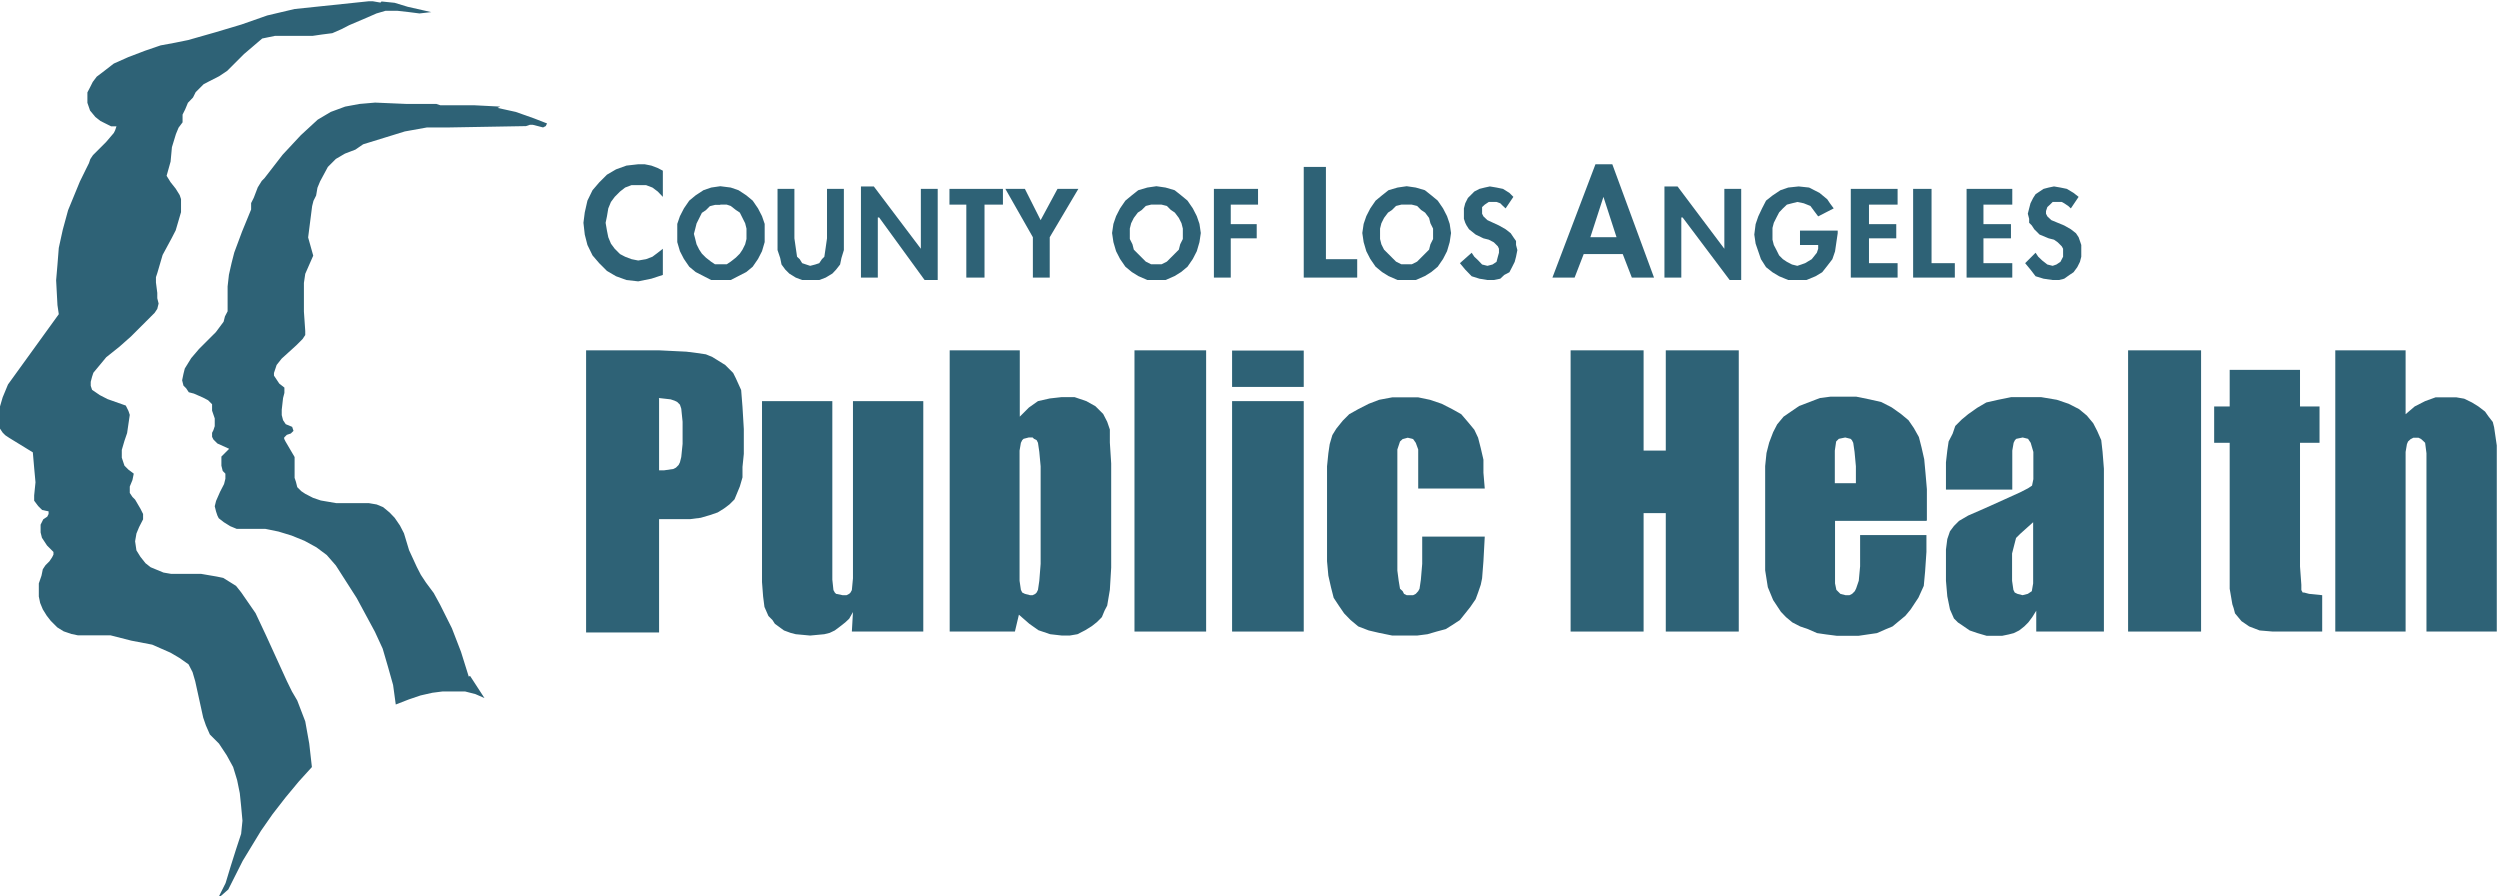 <svg width="279" height="100" viewBox="0 0 279 100" fill="none" xmlns="http://www.w3.org/2000/svg">
<g clip-path="url(#clip0_2000_2419)">
<path d="M73.974 21.97L73.405 21.375L72.811 20.93L72.093 20.658H71.375H70.483L69.765 20.93L69.196 21.375L68.602 21.97L68.181 22.539L67.884 23.257L67.735 24.148L67.587 24.865L67.735 25.732L67.884 26.474L68.181 27.192L68.602 27.761L69.196 28.355L69.765 28.652L70.483 28.925L71.226 29.073L72.093 28.925L72.811 28.652L73.405 28.207L73.974 27.761V30.682L72.687 31.103L71.944 31.251L71.226 31.4L69.914 31.251L68.75 30.83L67.735 30.236L66.869 29.37L66.126 28.504L65.557 27.34L65.26 26.177L65.111 24.865L65.26 23.702L65.557 22.39L66.126 21.227L66.869 20.361L67.735 19.494L68.75 18.9L69.914 18.48L71.226 18.331H71.944L72.687 18.48L73.405 18.752L73.974 19.049V21.97Z" fill="#2E6276"/>
<path d="M80.386 22.836H81.104L81.55 22.984L82.119 23.43L82.565 23.727L82.862 24.321L83.159 24.915L83.308 25.509V26.672L83.159 27.266L82.862 27.86L82.565 28.306L82.119 28.751L81.55 29.197L81.104 29.494H79.792L79.346 29.197L78.777 28.751L78.331 28.306L78.034 27.86L77.737 27.266L77.589 26.672L77.44 26.103L77.589 25.534L77.737 24.94L78.034 24.346L78.331 23.752L78.777 23.455L79.223 23.009L79.817 22.861H80.386V22.836ZM80.386 31.251H81.55L82.416 30.806L83.283 30.36L84.001 29.766L84.595 28.9L85.04 28.034L85.338 27.019V24.989L85.04 24.123L84.595 23.257L84.001 22.39L83.283 21.796L82.416 21.227L81.55 20.93L80.386 20.782L79.371 20.93L78.505 21.227L77.638 21.796L76.92 22.39L76.326 23.257L75.88 24.123L75.583 24.989V27.019L75.88 28.034L76.326 28.9L76.92 29.766L77.638 30.36L78.505 30.806L79.371 31.251H80.386Z" fill="#2E6276"/>
<path d="M86.773 21.079H88.655V26.598L88.804 27.638L88.952 28.652L89.249 28.925L89.522 29.37L89.967 29.519L90.413 29.667L90.982 29.519L91.428 29.37L91.725 28.925L91.997 28.652L92.146 27.638L92.294 26.598V21.079H94.176V27.044V27.91L93.904 28.801L93.755 29.519L93.309 30.088L92.888 30.534L92.146 30.979L91.428 31.251H90.413H89.522L88.804 30.979L88.086 30.534L87.64 30.088L87.219 29.519L87.071 28.801L86.773 27.91V27.044V21.079Z" fill="#2E6276"/>
<path d="M96.082 20.806H97.518L102.767 27.761V21.078H104.648V31.251H103.187L98.112 24.271H97.964V30.979H96.082V20.806Z" fill="#2E6276"/>
<path d="M109.872 30.979H107.842V22.836H105.96V21.079H111.927V22.836H109.872V30.979Z" fill="#2E6276"/>
<path d="M112.199 21.079H114.378L116.135 24.569L118.017 21.079H120.344L117.15 26.474V30.979H115.269V26.474L112.199 21.079Z" fill="#2E6276"/>
<path d="M129.059 22.836H129.628L130.222 22.984L130.668 23.43L131.113 23.727L131.559 24.321L131.856 24.915L132.005 25.509V26.672L131.708 27.266L131.559 27.86L131.113 28.306L130.668 28.751L130.222 29.197L129.628 29.494H128.464L127.87 29.197L127.425 28.751L126.979 28.306L126.533 27.86L126.385 27.266L126.088 26.672V25.509L126.236 24.915L126.533 24.321L126.979 23.727L127.425 23.43L127.87 22.984L128.464 22.836H129.034H129.059ZM129.059 31.251H130.074L131.089 30.806L131.807 30.36L132.525 29.766L133.119 28.9L133.564 28.034L133.861 27.019L134.01 26.004L133.861 24.989L133.564 24.123L133.119 23.257L132.525 22.39L131.807 21.796L131.089 21.227L130.074 20.93L129.059 20.782L128.044 20.93L127.029 21.227L126.311 21.796L125.593 22.39L124.998 23.257L124.553 24.123L124.256 24.989L124.107 26.004L124.256 27.019L124.553 28.034L124.998 28.9L125.593 29.766L126.311 30.36L127.029 30.806L128.044 31.251H129.059Z" fill="#2E6276"/>
<path d="M137.352 22.836V25.014H140.249V26.598H137.352V30.979H135.471V21.079H140.397V22.836H137.352Z" fill="#2E6276"/>
<path d="M147.973 28.925H151.464V30.979H145.497V18.628H147.973V28.925Z" fill="#2E6276"/>
<path d="M156.985 22.836H157.554L158.148 22.984L158.594 23.43L159.039 23.727L159.485 24.321L159.634 24.915L159.931 25.509V26.672L159.634 27.266L159.485 27.86L159.039 28.306L158.594 28.751L158.148 29.197L157.554 29.494H156.39L155.796 29.197L155.351 28.751L154.905 28.306L154.459 27.86L154.162 27.266L154.014 26.672V25.509L154.162 24.915L154.459 24.321L154.905 23.727L155.351 23.43L155.796 22.984L156.39 22.836H156.96H156.985ZM156.985 31.251H158L159.015 30.806L159.733 30.36L160.451 29.766L161.045 28.9L161.49 28.034L161.787 27.019L161.936 26.004L161.787 24.989L161.49 24.123L161.045 23.257L160.451 22.39L159.733 21.796L159.015 21.227L158 20.93L156.985 20.782L155.97 20.93L154.954 21.227L154.237 21.796L153.519 22.39L152.924 23.257L152.479 24.123L152.182 24.989L152.033 26.004L152.182 27.019L152.479 28.034L152.924 28.9L153.519 29.766L154.237 30.36L154.954 30.806L155.97 31.251H156.985Z" fill="#2E6276"/>
<path d="M168.026 23.257L167.729 22.984L167.432 22.687L167.011 22.539H166.566H166.145L165.699 22.836L165.402 23.108V23.554V23.851L165.551 24.148L165.996 24.568L167.284 25.162L168.026 25.583L168.596 26.029L168.893 26.474L169.19 26.895V27.34L169.338 27.91L169.19 28.652L169.041 29.222L168.744 29.816L168.447 30.385L167.878 30.682L167.432 31.103L166.714 31.251H165.996L165.105 31.103L164.238 30.83L163.52 30.088L162.926 29.37L164.238 28.207L164.535 28.652L164.981 29.073L165.402 29.519L165.996 29.667L166.566 29.519L167.011 29.222L167.16 28.652L167.284 28.207V27.761L167.16 27.489L166.714 27.044L166.145 26.747L165.551 26.598L164.684 26.177L163.941 25.583L163.669 25.162L163.52 24.865L163.372 24.42V23.851V23.257L163.52 22.687L163.818 22.093L164.238 21.673L164.535 21.375L165.105 21.078L165.699 20.93L166.268 20.806L167.011 20.93L167.729 21.078L168.447 21.524L168.893 21.97L168.026 23.257Z" fill="#2E6276"/>
<path d="M180.38 26.474H177.483L178.944 21.97L180.405 26.474H180.38ZM181.098 28.355L182.113 30.979H184.589L179.934 18.331H178.053L173.25 30.979H175.726L176.741 28.355H181.098Z" fill="#2E6276"/>
<path d="M185.752 20.806H187.213L192.437 27.761V21.078H194.318V31.251H193.031L187.782 24.271H187.634V30.979H185.752V20.806Z" fill="#2E6276"/>
<path d="M205.088 25.732V26.029L204.939 27.044L204.79 28.058L204.493 28.925L203.924 29.667L203.355 30.385L202.612 30.83L201.597 31.251H200.582H199.567L198.552 30.83L197.809 30.385L197.091 29.816L196.522 28.925L196.224 28.058L195.927 27.192L195.779 26.177L195.927 25.014L196.224 24.148L196.645 23.257L197.091 22.39L197.809 21.821L198.7 21.227L199.567 20.93L200.73 20.806L201.894 20.93L203.057 21.524L203.924 22.242L204.221 22.687L204.642 23.257L202.909 24.148L202.463 23.554L202.042 22.984L201.3 22.687L200.582 22.539L199.988 22.687L199.418 22.836L198.973 23.257L198.552 23.702L198.255 24.271L197.957 24.865L197.809 25.435V26.177V26.747L197.957 27.34L198.255 27.91L198.552 28.504L198.973 28.925L199.418 29.222L199.988 29.519L200.582 29.667L201.027 29.519L201.448 29.37L202.191 28.925L202.76 28.207L202.909 27.761V27.34H200.879V25.732H205.088Z" fill="#2E6276"/>
<path d="M208.578 22.836V25.014H211.623V26.598H208.578V29.37H211.772V30.979H206.548V21.079H211.772V22.836H208.578Z" fill="#2E6276"/>
<path d="M215.56 29.37H218.159V30.979H213.505V21.079H215.56V29.37Z" fill="#2E6276"/>
<path d="M221.353 22.836V25.014H224.423V26.598H221.353V29.37H224.571V30.979H219.471V21.079H224.571V22.836H221.353Z" fill="#2E6276"/>
<path d="M231.107 23.257L230.81 22.984L230.365 22.687L230.092 22.539H229.498H229.077L228.78 22.836L228.483 23.108L228.334 23.554V23.851L228.483 24.148L228.929 24.568L230.365 25.162L231.107 25.583L231.677 26.029L231.974 26.474L232.122 26.895L232.271 27.34V27.91V28.652L232.122 29.222L231.825 29.816L231.404 30.385L230.959 30.682L230.365 31.103L229.795 31.251H229.077L228.062 31.103L227.171 30.83L226.601 30.088L226.007 29.37L227.171 28.207L227.468 28.652L227.914 29.073L228.483 29.519L229.077 29.667L229.498 29.519L229.944 29.222L230.241 28.652V28.207V27.761L230.092 27.489L229.647 27.044L229.226 26.747L228.632 26.598L227.616 26.177L227.022 25.583L226.75 25.162L226.453 24.865V24.42L226.304 23.851L226.453 23.257L226.601 22.687L226.899 22.093L227.171 21.673L227.616 21.375L228.062 21.078L228.632 20.93L229.226 20.806L229.944 20.93L230.662 21.078L231.404 21.524L231.974 21.97L231.107 23.257Z" fill="#2E6276"/>
<path d="M52.46 75.431L54.069 77.907L53.054 77.461L51.891 77.164H49.415L48.252 77.313L46.939 77.61L45.627 78.055L44.167 78.624L43.87 76.446L43.3 74.417L42.706 72.387L41.839 70.506L40.824 68.625L39.809 66.744L37.482 63.106L36.467 61.942L35.304 61.076L33.991 60.358L32.531 59.764L31.07 59.319L29.609 59.022H26.416L25.698 58.725L24.98 58.279L24.41 57.834L24.262 57.537L24.113 57.091L23.965 56.497L24.113 55.903L24.559 54.888L25.005 54.022L25.153 53.428V52.859L24.856 52.562L24.708 51.968V50.953L25.574 50.087L24.262 49.493L23.816 49.047L23.668 48.75V48.304L23.816 48.008L23.965 47.562V46.696L23.668 45.83V45.112L23.222 44.666L22.653 44.369L21.638 43.924L21.068 43.775L20.771 43.33L20.474 43.033L20.326 42.439L20.474 41.721L20.623 41.127L21.341 39.964L22.207 38.949L23.222 37.934L24.089 37.068L24.955 35.904L25.104 35.31L25.401 34.741V31.969L25.549 30.657L25.846 29.345L26.143 28.182L27.01 25.855L28.025 23.38V22.663L28.322 22.069L28.768 20.905L29.213 20.188L29.51 19.89L31.541 17.267L33.571 15.089L35.452 13.356L36.913 12.49L38.522 11.896L40.131 11.599L41.864 11.45L45.355 11.599H48.697L49.143 11.748H52.931L55.827 11.896L55.53 12.044L57.56 12.49L59.59 13.208L61.051 13.777L60.902 14.074L60.605 14.223L60.036 14.074L59.442 13.925H59.145L58.699 14.074L50.133 14.223H47.657L45.182 14.668L42.855 15.386L40.527 16.104L39.661 16.698L38.497 17.143L37.482 17.737L37.037 18.183L36.591 18.628L35.724 20.237L35.427 20.955L35.279 21.821L34.982 22.415L34.833 23.009L34.685 24.172L34.536 25.336L34.388 26.499L34.957 28.529L34.511 29.543L34.066 30.558L33.917 31.573V34.766L34.066 36.944V37.389L33.769 37.835L33.051 38.553L31.442 40.013L30.872 40.731L30.724 41.176L30.575 41.622V41.919L30.872 42.364L31.169 42.81L31.739 43.255V43.849L31.59 44.419L31.442 45.73V46.325L31.59 46.894L31.887 47.339L32.605 47.636L32.754 48.082L32.456 48.379L32.011 48.527L31.714 48.824V48.973L31.862 49.27L32.877 51.002V53.329L33.026 53.775L33.175 54.368L33.62 54.814L34.066 55.111L34.932 55.557L35.799 55.854L36.665 56.002L37.532 56.151H41.171L42.038 56.299L42.755 56.596L43.473 57.19L44.043 57.784L44.637 58.65L45.083 59.517L45.652 61.398L46.519 63.279L46.964 64.145L47.534 65.011L48.4 66.175L49.118 67.487L50.43 70.11L51.445 72.734L52.312 75.506L52.46 75.431ZM42.582 0.164L44.043 0.313L45.504 0.758L48.128 1.352L46.816 1.501L45.652 1.352L44.34 1.204H43.028L42.013 1.501L40.998 1.946L38.968 2.812L38.101 3.258L37.086 3.703L35.922 3.852L34.907 4H30.699L29.981 4.149L29.263 4.297L28.248 5.164L27.233 6.03L25.351 7.911L24.906 8.208L24.46 8.505L23.296 9.099L22.727 9.396L22.281 9.842L21.836 10.287L21.539 10.881L20.969 11.475L20.672 12.193L20.375 12.787V13.653L19.929 14.247L19.632 14.965L19.187 16.425L19.038 18.034L18.593 19.618L19.038 20.336L19.608 21.054L20.053 21.772L20.202 22.217V23.677L19.905 24.692L19.608 25.707L19.162 26.573L18.147 28.454L17.85 29.469L17.553 30.484L17.404 30.929V31.523L17.553 32.687V33.281L17.701 33.875L17.553 34.469L17.256 34.914L14.631 37.538L13.319 38.701L11.859 39.864L11.141 40.731L10.423 41.597L10.274 42.043L10.126 42.612V43.057L10.274 43.503L11.141 44.097L12.007 44.542L14.037 45.26L14.334 45.854L14.483 46.3L14.334 47.315L14.186 48.329L13.889 49.196L13.592 50.21V51.077L13.74 51.522L13.889 51.968L14.334 52.413L14.928 52.859L14.78 53.577L14.483 54.294V55.012L14.78 55.458L15.077 55.755L15.671 56.769L15.968 57.363V57.957L15.523 58.824L15.226 59.541L15.077 60.408L15.226 61.422L15.671 62.14L16.241 62.858L16.81 63.304L17.528 63.601L18.246 63.898L19.113 64.046H22.455L24.188 64.343L24.906 64.492L25.624 64.937L26.341 65.383L26.911 66.1L28.52 68.427L29.684 70.902L32.011 76.001L32.58 77.164L33.175 78.179L33.62 79.342L34.066 80.505L34.511 82.981L34.808 85.604L33.348 87.213L31.887 88.97L30.426 90.851L29.114 92.732L27.084 96.074L25.475 99.267L24.311 100.281L25.178 98.549L25.747 96.668L26.341 94.787L26.911 93.054L27.059 91.594L26.911 89.985L26.762 88.525L26.465 87.064L26.02 85.604L25.302 84.292L24.435 82.981L23.42 81.966L22.975 80.951L22.677 80.085L22.232 78.055L21.786 76.026L21.489 75.011L21.044 74.144L20.029 73.427L19.013 72.833L17.998 72.387L16.983 71.942L14.656 71.496L12.329 70.902H8.69L7.972 70.754L7.105 70.457L6.387 70.011L5.669 69.293L5.224 68.724L4.778 68.006L4.481 67.288L4.332 66.571V65.11L4.63 64.244L4.778 63.526L5.075 63.081L5.521 62.635L5.818 62.19L5.966 61.893V61.596L5.248 60.878L4.679 60.012L4.531 59.418V58.551L4.828 57.957L5.273 57.66L5.422 57.363V57.066L4.704 56.918L4.258 56.472L3.813 55.878V55.284L3.961 53.824L3.813 52.215L3.664 50.483L1.04 48.874L0.594 48.577L0.297 48.28L-1.92225e-06 47.834L-0.149 47.389V46.374L-1.92225e-06 45.359L0.297 44.344L0.594 43.627L0.891 42.909L6.561 35.063L6.412 34.048L6.264 31.276L6.412 29.543L6.561 27.662L7.006 25.633L7.6 23.455L8.913 20.262L9.63 18.802L9.928 18.207L10.076 17.762L10.373 17.316L10.819 16.871L11.834 15.856L12.7 14.841L12.849 14.544L12.998 14.099H12.403L11.809 13.802L11.215 13.505L10.646 13.059L10.051 12.341L9.754 11.475V10.312L10.051 9.743L10.348 9.149L10.794 8.555L11.388 8.109L12.7 7.094L14.31 6.377L16.191 5.659L17.924 5.065L19.533 4.768L20.994 4.471L24.039 3.604L26.936 2.738L29.832 1.723L32.877 1.006L41.171 0.139H40.725H41.592L42.458 0.288L42.582 0.164Z" fill="#2E6276"/>
<path d="M65.408 39.097H73.553L76.598 39.246L77.762 39.394L78.777 39.543L79.495 39.84L80.213 40.285L80.931 40.731L81.376 41.176L81.822 41.622L82.119 42.216L82.713 43.528L82.862 45.409L83.01 47.884V50.656L82.862 52.116V53.279L82.565 54.294L82.268 55.012L81.971 55.73L81.401 56.299L80.807 56.745L80.089 57.19L79.223 57.487L78.208 57.784L77.044 57.933H73.553V70.58H65.408V39.196V39.097ZM73.553 44.493V52.487H74.123L75.138 52.339L75.435 52.19L75.732 51.893L75.88 51.596L76.029 51.002L76.177 49.542V47.067L76.029 45.607L75.88 45.161L75.583 44.864L75.286 44.716L74.841 44.567L73.528 44.419L73.553 44.493Z" fill="#2E6276"/>
<path d="M103.039 44.765V70.481H95.067L95.191 68.303L94.77 69.046L94.324 69.466L93.755 69.912L93.161 70.358L92.591 70.63L91.997 70.778L90.413 70.927L88.804 70.778L88.234 70.63L87.492 70.358L86.476 69.615L86.204 69.194L85.758 68.749L85.313 67.734L85.164 66.571L85.04 64.962V62.066V44.765H92.888V62.215V64.69L93.012 65.853L93.161 66.125L93.309 66.274L94.027 66.422H94.473L94.77 66.274L94.919 66.125L95.067 65.853L95.191 64.541V62.066V44.765H103.039Z" fill="#2E6276"/>
<path d="M113.808 39.097V46.498L114.823 45.483L115.838 44.765L117.15 44.468L118.463 44.32H119.923L121.235 44.765L122.25 45.334L123.117 46.201L123.563 47.067L123.86 47.933V49.394L124.008 51.72V63.353L123.86 65.828L123.563 67.585L123.265 68.155L122.968 68.873L122.399 69.442L121.83 69.887L121.112 70.333L120.245 70.778L119.379 70.927H118.512L117.2 70.778L115.888 70.333L114.873 69.615L113.709 68.6L113.264 70.481H105.985V39.097H113.833H113.808ZM116.135 52.042L115.987 50.433L115.838 49.418L115.69 49.121L115.393 48.973L115.244 48.824H114.799L114.229 48.973L114.081 49.121L113.932 49.418L113.783 50.285V64.813L113.932 65.828L114.081 66.125L114.378 66.274L114.947 66.422H115.244L115.541 66.274L115.69 66.125L115.838 65.828L115.987 64.813L116.135 62.932V52.042Z" fill="#2E6276"/>
<path d="M134.604 39.097H126.608V70.481H134.604V39.097Z" fill="#2E6276"/>
<path d="M145.497 43.181H137.501V39.122H145.497V43.181ZM145.497 70.481H137.501V44.765H145.497V70.481Z" fill="#2E6276"/>
<path d="M165.699 54.517H158.272V51.448V50.161L158 49.418L157.703 48.998L157.108 48.849L156.539 48.998L156.242 49.27L155.945 50.161V51.448V63.675L156.093 64.813L156.242 65.704L156.539 65.977L156.687 66.274L156.985 66.422H157.257H157.703L158 66.274L158.272 65.977L158.42 65.704L158.569 64.69L158.718 62.932V59.888H165.699L165.551 62.635L165.402 64.541L165.253 65.259L164.956 66.125L164.684 66.868L164.09 67.734L163.52 68.452L162.926 69.194L162.06 69.763L161.342 70.209L160.327 70.481L159.312 70.778L158.148 70.927H156.985H155.375L153.915 70.63L152.751 70.358L151.588 69.912L150.721 69.194L150.003 68.452L149.409 67.585L148.839 66.719L148.542 65.556L148.245 64.244L148.097 62.635V60.903V53.502V52.042L148.245 50.582L148.394 49.567L148.691 48.552L149.137 47.834L149.855 46.943L150.572 46.225L151.588 45.656L152.751 45.062L153.915 44.617L155.375 44.344H156.836H158.272L159.584 44.617L160.896 45.062L162.06 45.656L163.075 46.225L163.818 47.092L164.535 47.958L164.956 48.849L165.253 50.012L165.551 51.299V52.76L165.699 54.517Z" fill="#2E6276"/>
<path d="M194.046 39.097V70.481H185.901V57.264H183.425V70.481H175.28V39.097H183.425V50.285H185.901V39.097H194.046Z" fill="#2E6276"/>
<path d="M214.966 58.131H204.79V65.11L204.939 65.828L205.385 66.274L205.954 66.422H206.4L206.697 66.274L206.994 65.977L207.142 65.68L207.439 64.813L207.588 63.205V59.715H214.99V61.596L214.842 63.774L214.693 65.383L214.099 66.695L213.233 68.006L212.638 68.724L211.92 69.318L211.203 69.912L210.485 70.209L209.47 70.655L208.454 70.803L207.439 70.952H204.964L203.8 70.803L202.785 70.655L201.77 70.209L200.904 69.912L200.037 69.467L199.319 68.873L198.75 68.278L197.883 66.967L197.586 66.249L197.289 65.531L196.992 63.65V52.017L197.141 50.557L197.438 49.394L197.883 48.23L198.329 47.364L199.047 46.498L199.913 45.904L200.78 45.31L201.943 44.864L203.107 44.419L204.271 44.27H207.167L208.628 44.567L209.94 44.864L211.103 45.458L212.119 46.176L212.985 46.894L213.579 47.76L214.149 48.775L214.446 49.938L214.743 51.25L214.891 52.859L215.04 54.591V58.081L214.966 58.131ZM207.118 53.923V52.042L206.969 50.433L206.821 49.418L206.672 49.121L206.523 48.973L205.929 48.824L205.211 48.973L205.063 49.121L204.914 49.27L204.766 50.285V53.923H207.093H207.118Z" fill="#2E6276"/>
<path d="M224.571 54.641H217.169V51.596L217.318 50.285L217.466 49.27L217.912 48.404L218.209 47.537L218.927 46.819L219.645 46.225L220.66 45.508L221.675 44.914L222.987 44.617L224.448 44.32H227.79L229.548 44.617L230.86 45.062L232.023 45.656L232.89 46.374L233.608 47.24L234.053 48.107L234.499 49.121L234.647 50.433L234.796 52.314V70.481H227.245V68.155L226.8 68.873L226.354 69.467L225.908 69.912L225.339 70.358L224.745 70.655L224.175 70.803L223.457 70.952H221.7L220.685 70.655L219.818 70.358L218.952 69.764L218.506 69.467L218.06 69.021L217.615 68.006L217.318 66.546L217.169 64.814V61.324L217.318 60.16L217.615 59.294L218.06 58.7L218.63 58.131L219.645 57.537L220.957 56.967L222.566 56.25L225.463 54.938L226.329 54.492L226.775 54.195L226.923 53.477V50.433L226.626 49.418L226.329 48.973L225.735 48.824L225.017 48.973L224.868 49.121L224.72 49.418L224.571 50.285V54.641ZM226.899 58.279L225.438 59.591L224.992 60.036L224.844 60.606L224.547 61.769V64.814L224.695 65.828L224.844 66.125L225.141 66.274L225.71 66.422L226.304 66.274L226.75 65.977L226.899 65.111V58.279Z" fill="#2E6276"/>
<path d="M245.64 39.097H237.495V70.481H245.64V39.097Z" fill="#2E6276"/>
<path d="M256.681 41.275V45.359H258.86V49.418H256.681V63.229L256.83 65.259V65.853L256.978 66.125H257.127L257.696 66.274L259.157 66.422V70.481H255.963H253.636L252.175 70.358L251.012 69.912L250.145 69.318L249.427 68.452L249.279 67.882L249.13 67.437L248.833 65.704V62.511V49.418H247.1V45.359H248.833V41.275H256.681Z" fill="#2E6276"/>
<path d="M268.466 39.097V46.225L269.481 45.359L270.644 44.765L271.808 44.344H273.12H274.135L275.001 44.493L275.868 44.914L276.586 45.359L277.329 45.928L277.75 46.522L278.195 47.092L278.344 47.686L278.641 49.715V52.76V70.481H270.793V52.339V50.582L270.644 49.418L270.496 49.27L270.199 48.998L269.902 48.849H269.629H269.332L269.035 48.998L268.738 49.27L268.614 49.567L268.466 50.433V52.19V70.481H260.618V39.097H268.466Z" fill="#2E6276"/>
</g>
<defs>
<clipPath id="clip0_2000_2419">
<rect width="278.641" height="100" fill="white"/>
</clipPath>
</defs>
</svg>
